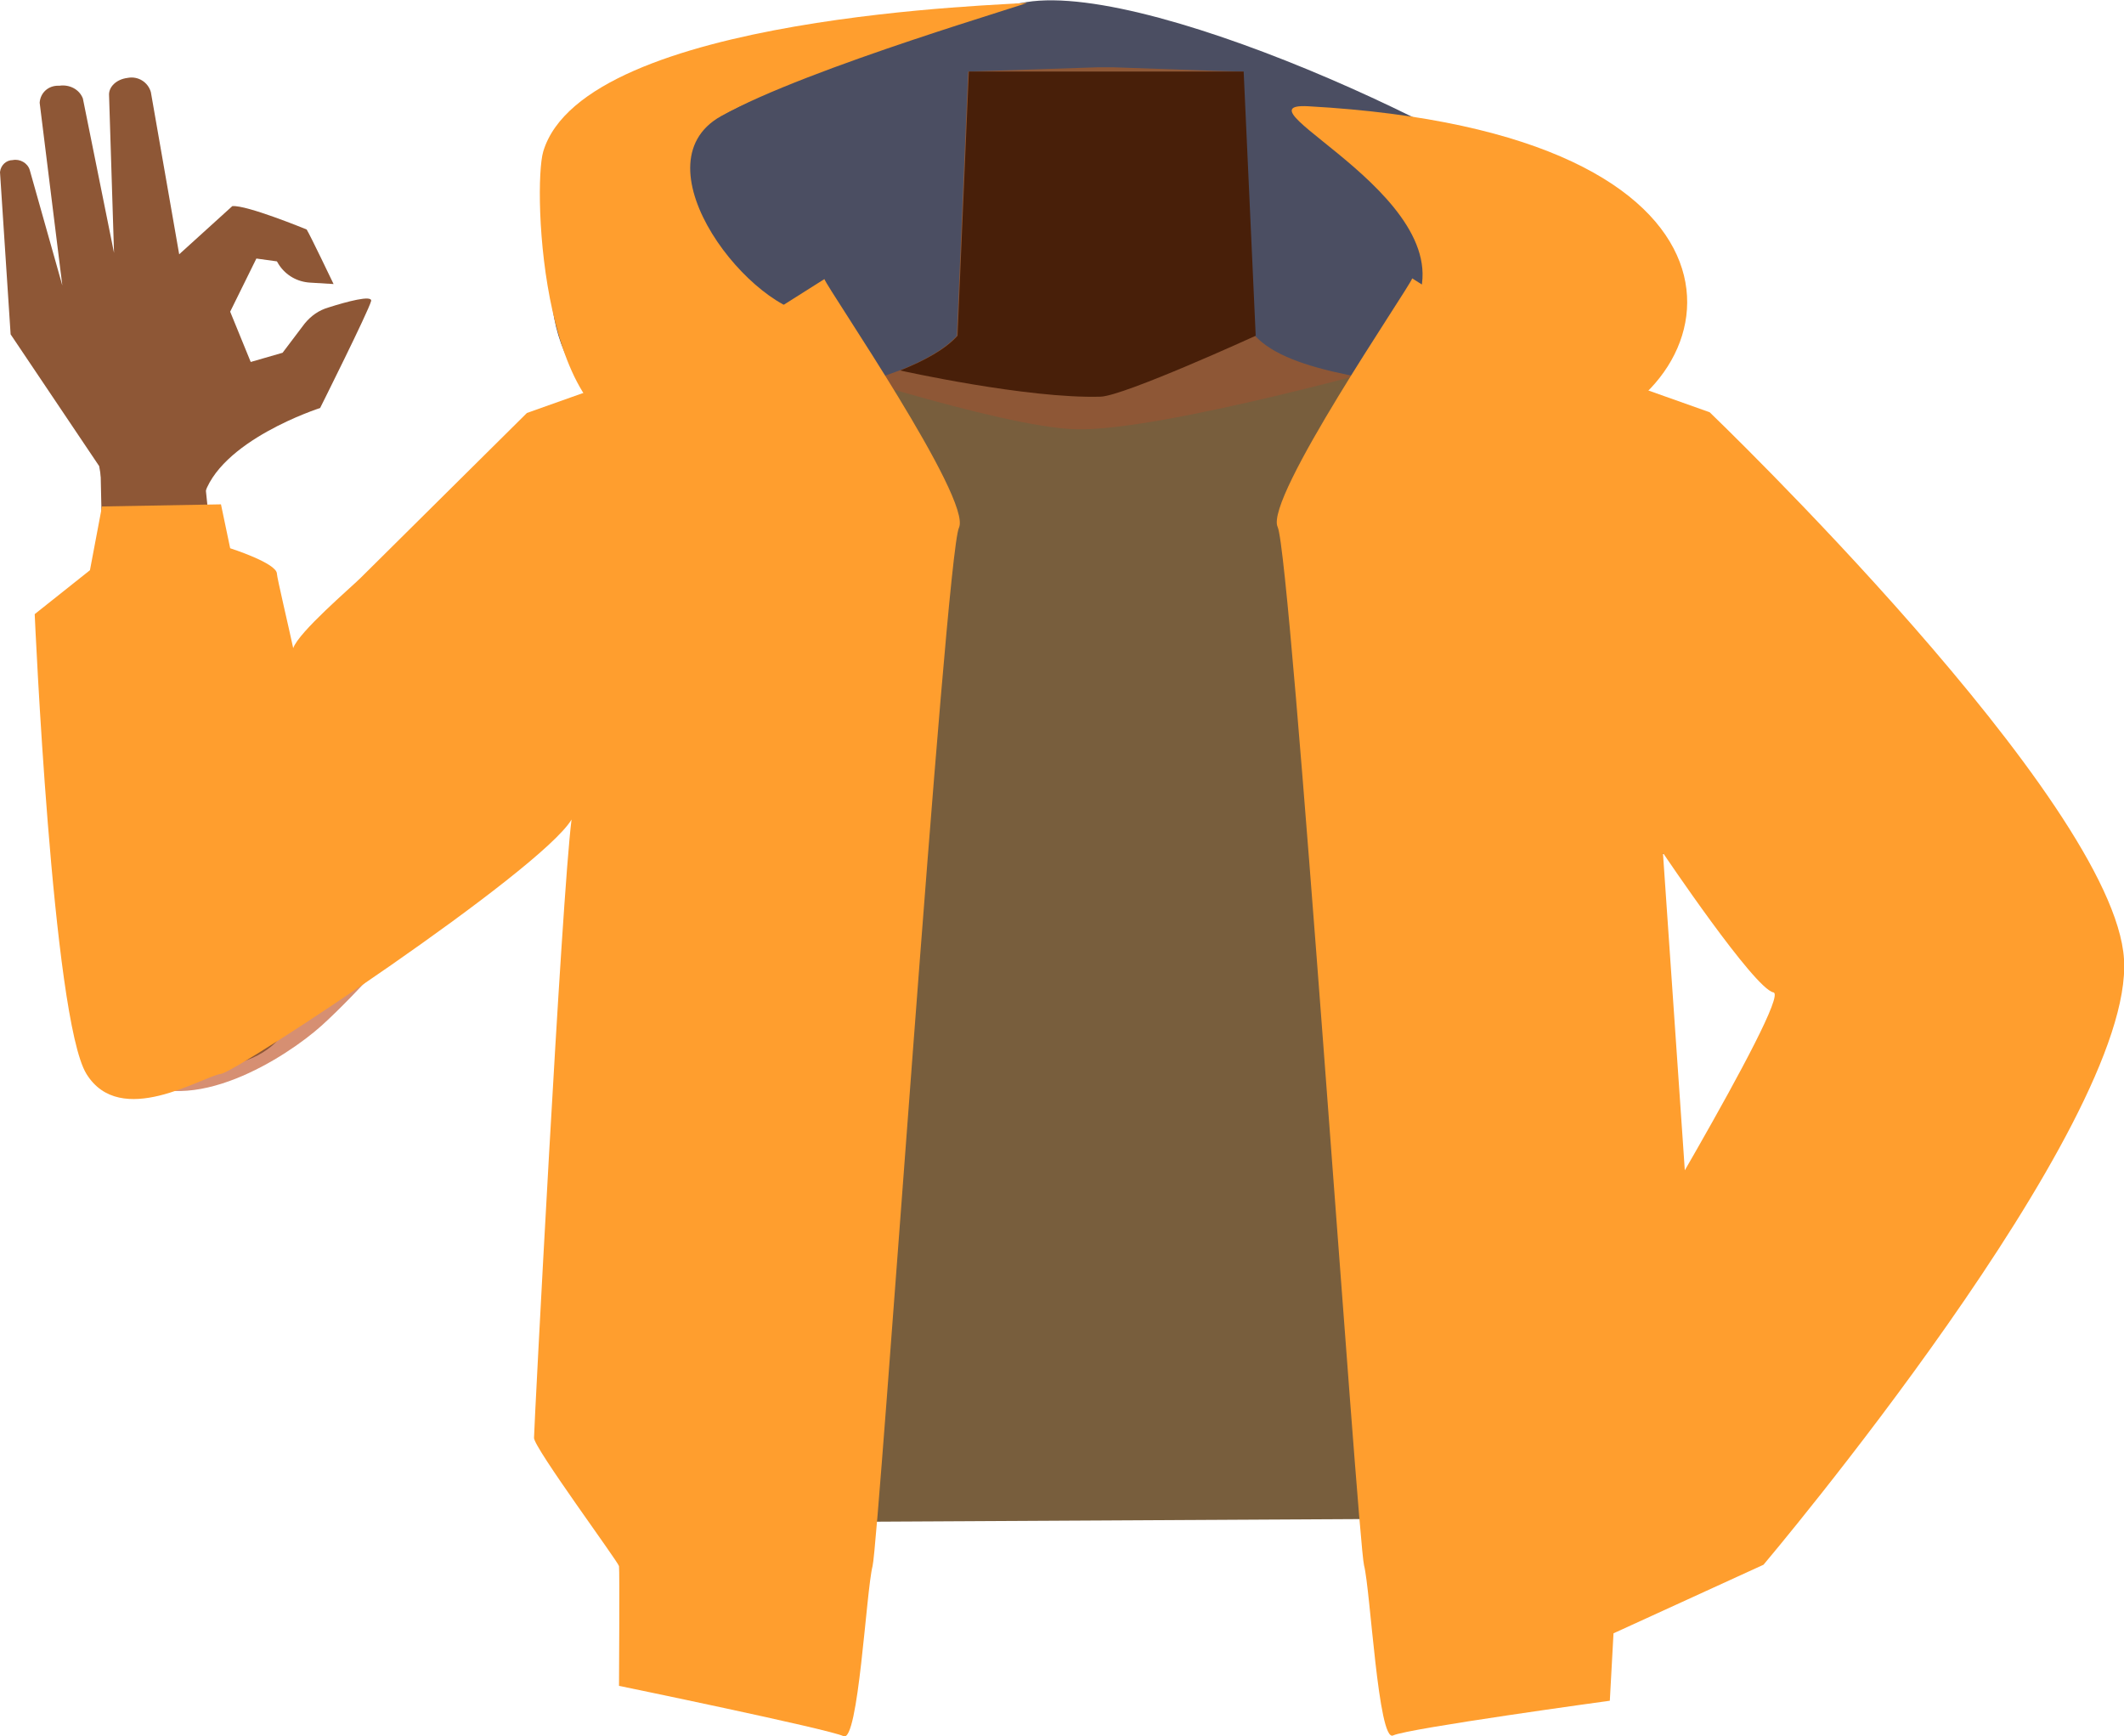 <?xml version="1.0" encoding="utf-8"?>
<!-- Generator: Adobe Illustrator 26.0.1, SVG Export Plug-In . SVG Version: 6.00 Build 0)  -->
<svg version="1.1" id="Calque_1" xmlns="http://www.w3.org/2000/svg" xmlns:xlink="http://www.w3.org/1999/xlink" x="0px" y="0px"
	 viewBox="0 0 299.9 245.1" style="enable-background:new 0 0 299.9 245.1;" xml:space="preserve">
<style type="text/css">
	.st0{fill:#D68F72;}
	.st1{fill:#AD6542;}
	.st2{fill:#4B4E62;}
	.st3{fill:#FF9E2E;}
	.st4{fill:#8E5736;}
	.st5{fill:#481F09;}
	.st6{fill:#785E3D;}
</style>
<g id="Calque_1_00000165918863909943410580000000292529789984097681_">
	<g id="Calque_12">
		<path class="st0" d="M228.1,94.1c0,0-0.1,3.9-9.3,10c-10.9,7.3-6.9,21.4-8.4,28.7c-1,4.9-9.9,17.3-13.7,16.6
			c-10.8-2-16.9-16.2-26.7-20.4c-5.7-2.4-8.2-4.7-13.7-2c-5.5-2.8-8-0.5-13.7,2c-9.8,4.2-15.8,18.5-26.7,20.4
			c-3.9,0.7-12.7-11.7-13.7-16.6c-1.5-7.3,2.5-21.4-8.4-28.7c-9.2-6.1-11.6-11-11.6-11c-7-17.1-6.1-26.7,3.9-29.7s29.4-7,38.6-10.1
			c4.7-1.6,8.5-3.4,10.6-5.8l1.6-37.3l18.3-0.6h2.2l14.3,0.5l4,0.1l0.7,15.7l0.6,12.9v0.5l0.4,8.2c0.4,0.5,0.9,0.9,1.5,1.3
			c2.7,2,6.8,3.2,11.6,4.2c6.5,1.3,30.5,8,37.8,9.4c3.1,0.6-2.8-0.9,0,0C238.1,65.2,235.1,77,228.1,94.1z"/>
		<path class="st1" d="M178.8,48.7c-5.4,4.2-18.8,11.4-21.3,12.6c-8.2,3.9-28.3-5-32.8-8.1c4.7-1.6,8.5-3.4,10.6-5.8l1.6-37.3h38.8
			l1.2,28.5v0.5l0.4,8.2C177.7,47.8,178.2,48.3,178.8,48.7z"/>
	</g>
</g>
<g id="Calque_9">
	<path class="st2" d="M122.9,78.5C120.7,78.8,85,62,79.7,49.7s0.4-30.3,22.1-33.4c0,0,24.6-13,43.1-16s69.2,21.3,79,31.4
		s9.9,28.5-1.8,29.7s-23.4,10.8-43.6,11.8S122.9,78.5,122.9,78.5z"/>
	<path class="st3" d="M184.7,15c-11.5-0.6,24.1,13.9,14.5,29.3s2.2,23.3,23,17.1C245.3,54.4,251.5,18.7,184.7,15z"/>
	<path class="st4" d="M244.2,91.4c-4,9.8-16.2,6.5-25.5,12.7c-10.9,7.3-6.9,21.4-8.4,28.7c-1,4.9-9.9,17.3-13.7,16.6
		c-10.8-2-16.9-16.2-26.7-20.4c-5.7-2.4-8.2-4.7-13.7-2c-5.5-2.8-8-0.5-13.7,2c-9.8,4.2-15.8,18.5-26.7,20.4
		c-3.9,0.7-12.7-11.7-13.7-16.6c-1.5-7.3,2.5-21.4-8.4-28.7c-9.2-6.1-21.4-2.9-25.5-12.7c-7-17.1,14.5-27,24.4-30
		c11-3.3,25-5.5,34.4-9.1c3.5-1.4,6.4-3,8.1-4.9l1.6-37.3L155,9.5h2.2l14.3,0.5l4,0.1l0.7,15.7l0.6,12.9l0.4,8.7
		c2.5,2.7,7.2,4.3,13,5.5c6.5,1.3,14.2,2.1,21.5,3.5c3,0.5,6,1.2,9,2.1C230.8,61.4,251.2,74.3,244.2,91.4z"/>
	<path class="st5" d="M177.3,47.4c0,0-18.6,8.5-21.9,8.6c-10.4,0.3-28.3-3.7-28.3-3.7c3.5-1.4,6.4-3,8.1-4.9l1.6-37.3h38.8l1.3,28.5
		L177.3,47.4z"/>
	<path class="st0" d="M200.9,77.4c1.6,17.1,14.8,20.8,21.9,26.4c11.3,8.8,25.7,32.8,34.3,43.2c4.1,4.9,15.8,15.2,25.5,10.1l0,0
		c12.1-7,6.3-18.1,3-23.1c-6.8-10.2-25.3-30.4-30.1-41.3c-3.6-8.1-5-16.7-19.3-25.2c0,0-13.9-9.3-25.7-4.8
		C202.9,65.5,200.2,70.4,200.9,77.4L200.9,77.4z"/>
	<path class="st0" d="M280.1,135.5c13.4,5.4,9.9,14.6,7.7,19.2c-2.3,5-37.9,48.2-46.9,60.3c-5.1,6.8-7.6,10.6-13.1,8.6
		c-5-1.8-4.9-5.6-1.8-12.8c15.8-36.8,15.8-43.2,31.8-68.6C264.6,131.3,276.7,134.1,280.1,135.5z"/>
	<path class="st0" d="M111,81.7c-4.3,16.8-18,19.2-25.9,24c-12.6,7.7-29.3,29.7-39.7,39.1c-4.9,4.4-18.5,13.2-27.1,7.2l0,0
		c-10.6-8.2-2.9-18.6,1.3-23.2c8.6-9.4,28.3-26.9,34.9-37.2c4.9-7.7,7.6-16.1,23.1-23.2c0,0,15.3-7.9,26.2-2.3
		C110.9,69.7,112.8,74.8,111,81.7z"/>
	<path class="st4" d="M27.9,151c15-0.9,13.8-10,14.7-14.8c0.2-1.2-11.5-40.6-13.8-70c-0.6-7.9-2-12-8.1-11.8
		c-5.5,0.2-6.7,3.2-6.6,6.4c0.5,31.2,1.4,21.5-2,78.9C11.3,154.4,24.1,151.2,27.9,151z"/>
	<path class="st4" d="M43,45.7c0.9-1.1,2-1.9,3.4-2.3c2.5-0.8,6.2-1.8,6-0.9C52,44,45.2,57.6,45.2,57.6s-14.4,4.6-16.5,12.7
		c-0.5,2-13.7,1.3-13.7,1.3l-1-5.8L1.5,47.2L0,24.3c0.1-1,0.9-1.7,1.8-1.7l0,0c1-0.2,2.1,0.4,2.4,1.4l4.6,16.3L5.6,14.5
		c0.1-1.4,1.2-2.4,2.6-2.4h0.2c1.4-0.2,2.8,0.5,3.3,1.8l4.4,21.8l-0.7-22.2c-0.1-1.2,1-2.3,2.6-2.5l0,0c1.5-0.3,2.9,0.6,3.3,2
		l4,22.9l7.5-6.8c2-0.2,10.5,3.3,10.5,3.3c0.5,0.8,3.8,7.7,3.8,7.7l-3.3-0.2c-1.8-0.1-3.4-1-4.4-2.5l-0.3-0.5l-2.9-0.4L32.5,44
		l2.9,7.1l4.5-1.3L43,45.7z"/>
	<path class="st6" d="M46.6,88.9l36.2,20.9l7.4-2V215l129.9-0.7l-5.6-112.1l14.9,21.5l38.5-22.5l-31.3-40.6l-37.9-9.5
		c0,0-34.7,9.8-46.7,9.5c-10.7-0.2-41-10.3-41-10.3L74.5,60.4L46.6,88.9"/>
	<path class="st3" d="M92.7,61.4c13.1-1.4,22.5-17,22.5-17c-8.9,0-25.7-21.1-13.4-28s45-16.3,43.1-16S82.5,2,76.7,21.4
		C75.2,26.5,76.4,63.1,92.7,61.4z"/>
	<path class="st3" d="M102,48.5l-27.6,9.8L50.9,81.6c-1.3,1.3-8.7,7.6-9.5,9.9c-0.6-2.8-2.3-10-2.3-10.5c0-1.5-6.6-3.6-6.6-3.6
		l-1.3-6.2l-16.8,0.3l-1.7,9l-7.8,6.2c0,0,2.5,57.1,7.3,64.9c4.8,7.8,16.3,0.4,19,0c2.5-0.4,45.1-28.6,49.5-35.9
		c-1.4,10.9-5.3,85.9-5.3,87.3s11.9,17.5,12,18.1s0,16.9,0,16.9s29.6,6.1,31.7,7.1s3.2-20.5,4.1-24s10.3-142.6,12.2-146.6
		S117,41,116.4,39.4L102,48.5z"/>
	<path class="st3" d="M199.4,39.3c-0.6,1.6-20.9,31.1-19,35.1s11.3,143.1,12.2,146.6s2,25,4.1,24s30.6-4.9,30.6-4.9s1-18.6,1.1-19.2
		s12-16.5,12-18.1s-5.6-82.4-5.6-82.4s12.9,19.2,15.6,19.7s-24.8,45.8-20,38s-5.9,54-5.9,54l24.5-11.2c0,0,52.4-62,50.9-85.5
		c-1.4-22.4-58.5-77.2-58.5-77.2l-27.6-9.8L199.4,39.3z"/>
</g>
</svg>
